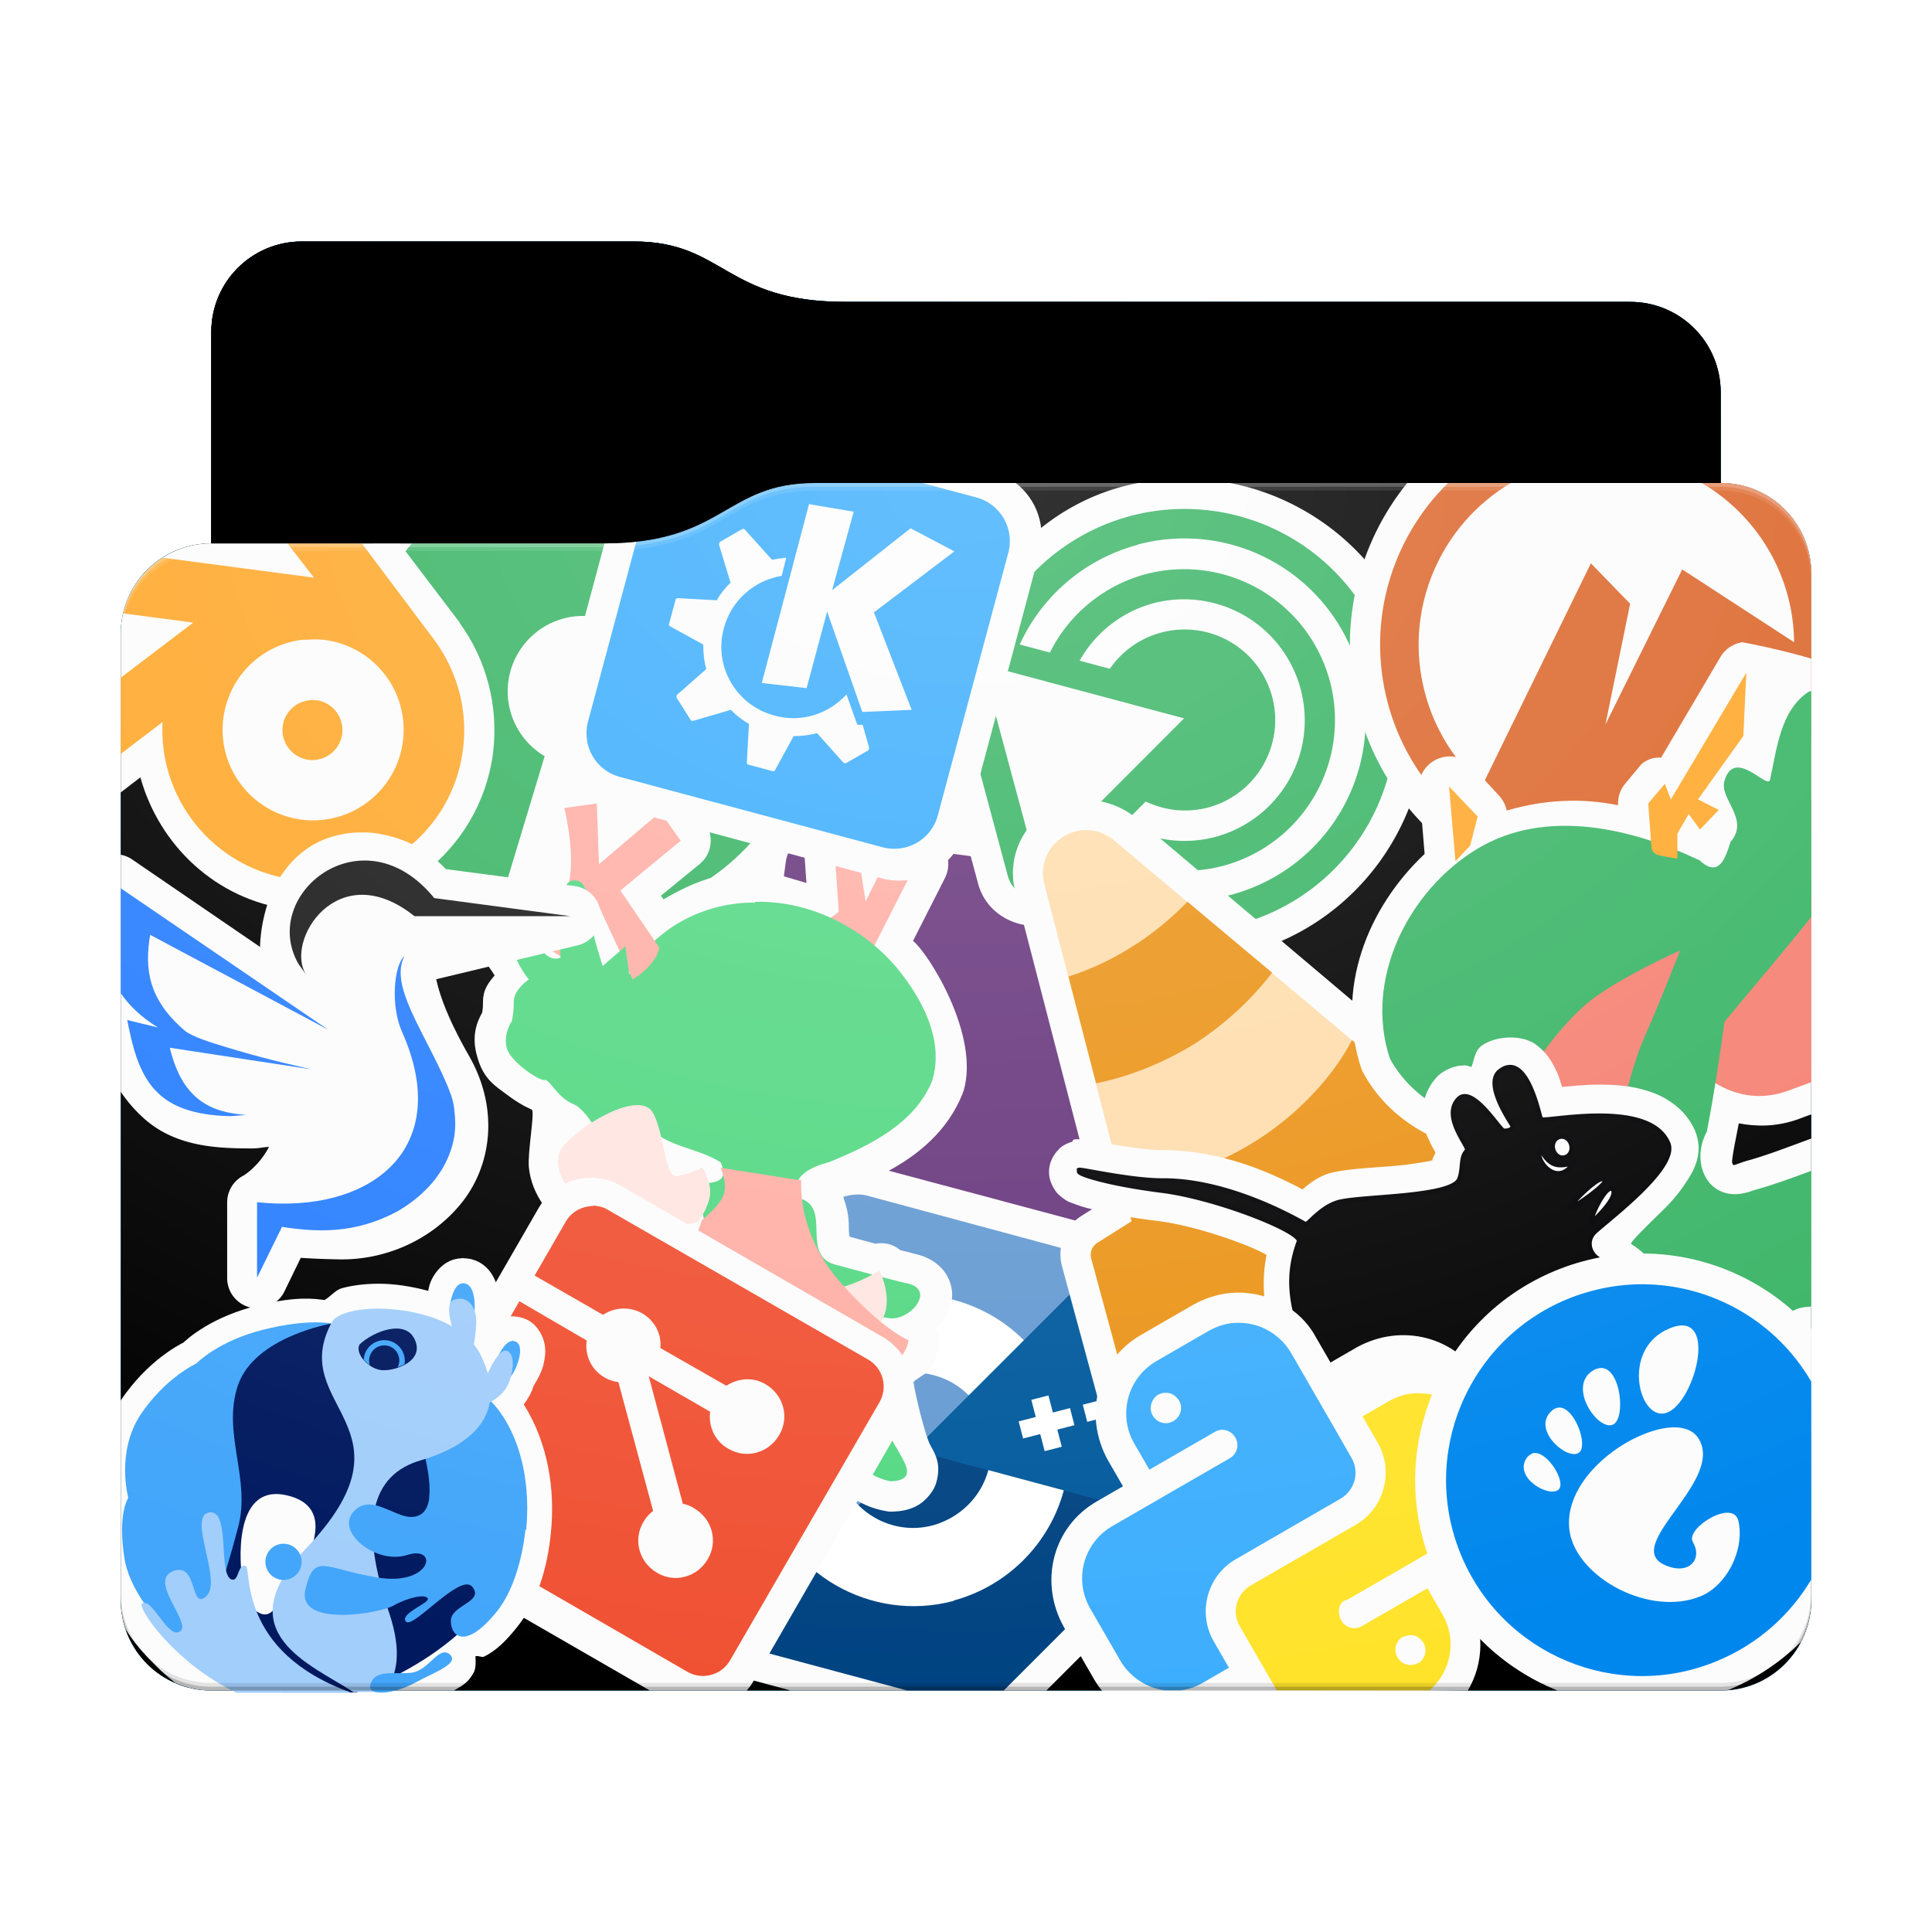 <svg height="256" version="1.1" width="256" xmlns="http://www.w3.org/2000/svg" xmlns:svg="http://www.w3.org/2000/svg" xmlns:xlink="http://www.w3.org/1999/xlink">
<defs id="primary-definitions">
<style id="current-color-scheme" type="text/css">
      .ColorScheme-Text         { color: #232629; }
      .ColorScheme-Background   { color: #eff0f1; }
      .ColorScheme-Highlight    { color: #7ec9f0; }
      .ColorScheme-PositiveText { color: #27ae60; }
      .ColorScheme-NeutralText  { color: #f67400; }
      .ColorScheme-NegativeText { color: #da4453; }
      .ColorScheme-ActiveText   { color: #3daee9; }
      .ColorScheme-Complement   { color: #ffffff; }
      .ColorScheme-Contrast     { color: #000000; }
    </style>
<style id="extended-color-scheme" type="text/css">
      .ExScheme-Black     { color:#3e3e3e; }
      .ExScheme-White     { color:#fcfcfc; }
      .ExScheme-Grey-1    { color:#cfd5d5; }
      .ExScheme-Grey-2    { color:#909c9c; }
      .ExScheme-Grey-3    { color:#536161; }
      .ExScheme-Red-1     { color:#ffafa5; }
      .ExScheme-Red-2     { color:#bf4231; }
      .ExScheme-Red-3     { color:#4d2f2b; }
      .ExScheme-Green-1   { color:#abf9c7; }
      .ExScheme-Green-2   { color:#3bb566; }
      .ExScheme-Green-3   { color:#377d50; }
      .ExScheme-Blue-1    { color:#abdaf9; }
      .ExScheme-Blue-2    { color:#3daefd; }
      .ExScheme-Blue-3    { color:#2b3c4d; }
      .ExScheme-Yellow-1  { color:#faffa5; }
      .ExScheme-Yellow-2  { color:#cac726; }
      .ExScheme-Yellow-3  { color:#4b4d2b; }
      .ExScheme-Orange-1  { color:#ffdaa5; }
      .ExScheme-Orange-2  { color:#ff9701; }
      .ExScheme-Orange-3  { color:#4d372b; }
      .ExScheme-Brown-1   { color:#e9d6bb; }
      .ExScheme-Brown-2   { color:#997657; }
      .ExScheme-Brown-3   { color:#433a35; }
      .ExScheme-Purple-1  { color:#e2abf9; }
      .ExScheme-Purple-2  { color:#b401ff; }
      .ExScheme-Purple-3  { color:#432b4d; }
      .ExScheme-Cyan-1    { color:#b2f2e6; }
      .ExScheme-Cyan-2    { color:#31bfa6; }
      .ExScheme-Cyan-3    { color:#2b4d47; }
      .ExScheme-Magenta-1 { color:#f8a6d8; }
      .ExScheme-Magenta-2 { color:#f00091; }
      .ExScheme-Magenta-3 { color:#770048; }
    </style>
<linearGradient id="uO1">
<stop offset="0"/>
<stop offset="1" stop-opacity="0"/>
</linearGradient>
<linearGradient id="uO2">
<stop offset="0" stop-color="#fff"/>
<stop offset="1" stop-color="#fff" stop-opacity="0"/>
</linearGradient>
<style id="uO3" type="text/css">
        .force-display-for-editing { display: inline !important; }
    </style><style class="remove-if__show-crease" type="text/css">
        .enable-if__show-crease { display: none; }
    </style><style class="remove-if__color-sync-mimes-places" type="text/css">
        .enable-if__color-sync-mimes-places { display: none; }
    </style><radialGradient cx=".5" cy="0" id="uO4" r="1" xlink:href="#uO2"/><linearGradient id="uO5" xlink:href="#uO1" y1="1" y2=".5"/><style class="ColorScheme-Background" fill="currentColor" opacity=".6" type="text/css">
   .ColorScheme-Text           { color:#eff0f1; }
      .ColorScheme-Background     { color:#31363b; }
      .ColorScheme-Highlight      { color:#3daefd; }
      .ColorScheme-ViewBackground { color:#fcfcfc; }
      .ColorScheme-PositiveText   { color:#27ae60; }
      .ColorScheme-NeutralText    { color:#f67400; }
      .ColorScheme-NegativeText   { color:#da4453; }
  </style><path d="m 40,32 c -6.65,0 -12,5.35 -12,12 v 28 c -6.65,0 -12,5.35 -12,12 v 128 c 0,6.65 5.35,12 12,12 h 200 c 6.65,0 12,-5.35 12,-12 V 104 84 76 c 0,-6.65 -5.35,-12 -12,-12 V 52 c 0,-6.65 -5.35,-12 -12,-12 H 112 C 96,40 96,32 84,32 Z" id="uO6"></path><path d="m 40,32 c -6.65,0 -12,5.35 -12,12 v 28 h 52 c 16,0 16,-8 28,-8 H 228 V 52 c 0,-6.65 -5.35,-12 -12,-12 H 112 C 96,40 96,32 84,32 Z" id="uO7"></path></defs>
<g id="content" transform="translate(0,0)"><use class="sync-color enable-if__color-sync-mimes-places force-display-for-editing ColorScheme-ActiveText" fill="currentColor" href="#uO6"></use><use class="primary-color remove-if__color-sync-mimes-places ColorScheme-ActiveText" fill="currentColor" href="#uO6"></use><use class="ColorScheme-Contrast" fill="currentColor" href="#uO6" opacity=".1"></use><g id="panorama" transform="translate(16,64)"><g transform="scale(2)">
<rect fill="#fcfcfc" height="28" ry="4" stop-color="#000000" transform="rotate(7.5)" width="28" x="44.938" y="15.166"/>
<path d="m 46.3,23.4 c -1.1,-.14 -2.1,.6 -2.24,1.7 l -2.6,19.83 c -.14,1.1 .6,2.1 1.7,2.24 l 19.83,2.6 c 1.1,.14 2.1,-.6 2.24,-1.7 L 67.83,28.26 c .14,-1.1 -.6,-2.1 -1.7,-2.24 z m 2.25,3.6 4.05,5.3 -5.3,4.05 -1.2,-1.6 3.7,-2.83 -2.83,-3.7 z" fill="#68377d" id="rect37578" stop-color="#000000"/>
<path color="#000000" d="M 97.3 90.3 C 96.5 90.3 95.75 90.45 95 90.66 C 93.5 91.06 92.04 91.74 90.8 93 L 69.9 113.9 C 67.34 116.45 66.5 119.5 67.45 122.95 L 75.2 151.5 C 75.57 153.23 76.5 154.54 77.6 155.63 C 78.67 156.7 79.97 157.65 81.7 158.1 L 88.76 160 L 122.65 160 L 140.2 142.44 C 141.5 141.16 142.16 139.7 142.56 138.2 C 142.96 136.7 143.1 135.14 142.64 133.4 L 135 104.85 C 134.5 103.1 133.6 101.8 132.5 100.7 C 131.4 99.6 130.1 98.7 128.37 98.23 L 99.8 90.6 C 98.95 90.35 98.13 90.27 97.3 90.3 z " fill="#fcfcfc" transform="scale(0.5)"/>
<path d="M 64.84,51.77 C 64.5,51.43 64.1,51.16 63.67,51.05 L 49.4,47.2 c -.8,-.2 -2,.1 -2.6,.7 L 36.35,58.37 c -.6,.6 -.9,1.77 -.7,2.6 l 3.8,14.27 c .1,.4 .4,.83 .7,1.17 L 53.9,64.74 Z" fill="#659ad2"/>
<path d="m 69.35,68.7 c .13,-.47 .15,-.97 .04,-1.4 L 65.56,52.94 c -.1,-.4 -.4,-.83 -.7,-1.17 l -12.3,12.3 2.8,3.4 z" fill="#00599c"/>
<path d="M 105.04 128.17 L 80.4 152.8 C 81.2 153.5 81.94 154.03 82.76 154.25 L 104.2 160 L 117 160 L 137.4 139.6 C 138 139 138.45 138.13 138.8 137.2 L 105.04 128.17 z " fill="#004382" transform="scale(0.5)"/>
<path d="m 55.2,74.06 c -5.5,1.47 -11.17,-1.8 -12.64,-7.3 -1.47,-5.5 1.8,-11.17 7.3,-12.64 3.55,-.95 7.37,.07 9.97,2.67 l -3.65,3.65 c -1.3,-1.3 -3.2,-1.8 -5,-1.34 -2.75,.74 -4.4,3.57 -3.65,6.3 .74,2.75 3.57,4.4 6.3,3.65 1.77,-.5 3.17,-1.87 3.65,-3.65 l 5,1.34 c -.95,3.55 -3.75,6.34 -7.3,7.3 z" fill="#ffffff"/>
<polygon fill="#ffffff" points="232.334,177.841 232.334,189.175 243.666,189.175 243.666,177.841 255,177.841 255,166.508 243.666,166.508 243.666,155.175 232.334,155.175 232.334,166.508 221,166.508 221,177.841 " transform="matrix(.1,-.026,.026,.1,33.06,51.267)"/>
<polygon fill="#ffffff" points="274.834,177.841 274.834,189.175 286.166,189.175 286.166,177.841 297.5,177.841 297.5,166.508 286.166,166.508 286.166,155.175 274.834,155.175 274.834,166.508 263.5,166.508 263.5,177.841 " transform="matrix(.1,-.026,.026,.1,33.06,51.267)"/>
<path d="M 81.45 2.9 C 77.37 5.2 73.5 8 64 8 L 33.53 8 A 34 34 0 0 0 28.4 36.4 A 34 34 0 0 0 70.06 60.43 A 34 34 0 0 0 91.97 42.13 L 81.45 2.9 z " fill="#fcfcfc" stop-color="#000000" stroke-opacity=".2" transform="scale(0.5)"/>
<path d="M 79.63 3.93 C 76.2 5.95 72.2 8 64 8 L 38.6 8 A 30 30 0 0 0 31.35 25.37 A 30 30 0 0 0 50.34 55.5 L 56.17 36.2 A 10 10 0 0 1 51.3 26.86 A 10 10 0 0 1 62 17.64 A 10 10 0 0 1 71.23 28.35 A 10 10 0 0 1 65 36.86 L 67.9 56.84 A 30 30 0 0 0 90.16 35.4 L 82.37 6.3 A 30 30 0 0 0 79.63 3.93 z " fill="#3bb566" stop-color="#000000" stroke-opacity=".2" transform="scale(0.5)"/>
<path color="#000000" d="m 31.26,19.3 -2.15,.3 c -1.2,.15 -1.97,1.3 -1.7,2.46 0,0 .16,.66 .3,1.55 .1,.74 -.2,3 -.27,3.4 -.3,-.23 -.5,-.55 -1,-.6 -1,-.14 -2.24,.67 -2.6,1.47 -.35,.8 -.3,1.5 -.2,2.2 .26,1.54 .7,1.83 1.13,2.54 -.35,.45 -.77,.86 -.77,1.77 0,.5 -.05,.67 -.07,.73 -.3,.54 -.74,1.5 -.3,2.93 .4,1.46 1.23,1.93 1.95,2.47 .36,.27 .7,.5 1.06,.7 .16,.1 .54,.26 .6,.3 .2,.2 -.3,2.86 -.2,3.83 .1,.97 .47,1.77 .94,2.46 .25,.37 -.04,1.6 -.36,2.06 -1.1,1.26 -2,2.8 -2.36,4.6 -.36,1.8 -.1,3.9 1.2,5.6 .83,1.1 1.9,2.2 3.26,3 .66,.4 1.4,.7 2.23,.85 -0,.07 -0,.1 -0,.16 -.2,.9 -.54,2.1 -.2,3.53 .07,.3 .2,.56 .4,.8 .67,.83 1.9,1.4 2.9,1.3 1,-.1 1.7,-.55 2.25,-.96 1.1,-.84 2.03,-1.86 2.2,-2 1,-.7 1.55,-1.54 2,-2.1 .4,-.5 .63,-.66 .8,-.73 1.25,-.23 2.54,-.16 3.47,.14 .96,1.57 2.26,3.6 4.96,4.06 .14,.03 .3,.04 .43,.03 .5,-0.02 1,-.1 1.5,-.34 .55,-.26 1.16,-.9 1.36,-1.55 .4,-1.35 -.14,-2.03 -.4,-2.55 -.3,-.53 -1,-3.34 -1.1,-4.16 .4,-.35 1,-.6 1.2,-.96 .44,-.77 .53,-1.6 .53,-1.6 0,-.35 -.06,-.7 -.2,-1 .16,-.2 .4,-.3 .5,-.5 .4,-.64 .8,-1.67 .3,-2.76 -.45,-1 -1.43,-1.5 -2.3,-1.67 -.3,-.1 -.6,-.16 -.9,-.23 -.46,-.4 -1.06,-.54 -1.64,-.43 -.57,-.15 -1.14,-.3 -1.73,-.47 -0,-.1 -.03,-.15 -.04,-.43 -0,-.44 0,-1.05 -.26,-1.86 -.07,-.2 -.24,-.65 -.1,-.7 2.77,-1.1 6.4,-2.75 7.9,-6.5 0,-.06 .04,-.1 .06,-.17 1.1,-3.7 -2.35,-9.15 -3.35,-9.93 l 2.13,-4.2 c .5,-1.03 .07,-2.3 -1,-2.74 L 51.7,22.6 c -.6,-.06 -1.2,.16 -1.6,.6 -.04,-.07 -.1,-.14 -.13,-.2 l -1.64,-1.1 c -1.4,-.9 -3.2,.16 -3.1,1.8 l .2,2.8 c -1.07,-.3 -2.1,-.7 -3.24,-.7 -.05,-.03 -.1,-.05 -.16,-.07 -2.17,-.03 -4.2,.74 -6.07,1.86 l -.17,-.25 2.57,-2.1 c .8,-.66 .97,-1.84 .37,-2.7 l -1.35,-1.9 c -.7,-.96 -2.04,-1.14 -2.93,-.37 l -.95,.8 c -.1,-1.13 -1.1,-1.96 -2.2,-1.84 z" fill="#fcfcfc" fill-rule="evenodd"/>
<path d="m 46.4,29.26 1.17,-.84 -.33,-4.8 1.64,1.1 .47,3 1.6,-3.23 1.73,.75 -3,5.9 z" fill="#ffafa5" fill-rule="evenodd"/>
<path d="m 42,27.8 c -3.6,-.04 -7.26,2 -8.64,5.43 -.7,2.1 -1.44,4.2 -2.16,6.33 1.2,1 2.5,1.9 3.65,2.95 1.2,1.5 3.35,1.5 4.9,2.5 .56,1.3 -.33,1.3 -1.26,1.44 -.75,1.3 1.13,3.04 -.2,4.45 -.8,1.67 -1.8,3.26 -2.76,4.83 -1.7,-.3 -4.33,-.6 -4.37,-2.8 0,-1.35 -.67,-3.94 -2.04,-1.86 -1.85,2 -2.94,5.37 -1.1,7.76 1.4,1.87 3.7,3.7 6.17,3.1 .2,1.8 -.97,3.44 -.55,5.2 1.43,1.8 3.4,-1.14 4.64,-2.03 1.3,-.9 1.9,-2.65 3.4,-3.16 1.7,-.34 3.65,-.4 5.2,.3 1,1.6 2.14,3.56 4.14,3.9 2.66,-.1 -.5,-2.6 -.26,-3.95 -.15,-1.87 -.5,-3.7 -.8,-5.57 .95,-.07 -.2,-1.6 .86,-1.3 1.46,.3 3.36,-2 1.1,-2.33 -1.6,-.4 -3.1,-.8 -4.74,-1.25 -2.1,-.76 -.05,-3.8 -2.25,-4.36 -.7,-1.46 .9,-2.1 2.04,-2.4 2.67,-1.1 5.65,-2.54 6.8,-5.4 .8,-2.7 -.7,-5.45 -2.36,-7.47 -2.3,-2.7 -5.8,-4.45 -9.37,-4.36 z" fill="#54d883" fill-rule="evenodd"/>
<path d="m 45.36,52.7 .9,-.4 c 0,0 .4,1.35 1.8,.9 1.4,-.47 2.2,-1.03 2.2,-1.03 0,0 1.17,2.25 -.1,3.65 -1.26,1.4 -2,1.6 -2,1.6 -1.3,-1.15 -2.4,-2.54 -2.8,-4.7 z" fill="#ffe5e1" fill-rule="evenodd"/>
<path d="m 39.73,45.36 c 0,0 .47,.94 .23,1.73 -.23,.8 -1.45,1.73 -1.45,1.73 0,0 -.66,2.15 -1.9,3.93 -.63,.9 -1.46,1.03 -2.27,1.13 -.75,-1.4 -1.65,-.6 -2.6,.2 .17,.23 .36,.4 .55,.6 -0,0 -0,0 -.03,.04 -1.03,1.4 2.3,1.87 2.3,1.87 0,0 .4,-1.27 3.9,-.7 3.46,.56 4.63,2.85 9.1,3.2 4.44,.33 4.63,-2.3 4.63,-2.3 0,0 -1.73,-.66 -4.6,-3.93 -2.85,-3.3 -2.5,-6.65 -2.5,-6.65 l -5.34,-.84 z m -9.15,6.2 c -.2,.73 -.1,1.36 .67,1.84 1.1,-1.45 .24,-1.64 -.67,-1.84 z" fill="#ffafa5" fill-rule="evenodd"/>
<path d="m 35.63,30.7 -2.53,-3.7 4,-3.3 -1.35,-1.9 -4.07,3.46 -.14,-4.03 -2.15,.3 c 0,0 .84,3.4 .2,5.3 -.66,1.87 -1.73,3.75 -1.73,3.75 l 1.7,1.03 2.15,-3.5 2.2,4.77 c 0,0 .6,-.3 1.2,-1 .6,-.7 .56,-1.17 .56,-1.17 z" fill="#ffafa5" fill-rule="evenodd"/>
<path d="m 33.43,30.7 -1.5,1.3 c 0,0 -.66,-2 -.8,-3.05 -.13,-1.06 -.13,-2.85 -1.26,-2.6 -1.13,.26 -.73,5.1 -.73,5.1 0,0 -1.06,.53 -1.7,-1.5 -.66,-2.05 -2.1,-2.25 -1.8,-.26 .33,2 1.4,3.2 1.4,3.2 0,0 -1,.66 -1,1.46 0,.8 -.13,1.3 -.13,1.3 0,0 -.6,.86 -.33,1.8 .26,.93 2.2,2.2 2.5,2.1 .33,-.07 .8,1.13 1.9,1.6 1.13,.46 2.3,3.24 2.3,3.24 l 1.85,-.33 .93,-2.1 -.33,-2.05 z" fill="#54d883" fill-rule="evenodd"/>
<path d="m 38.55,45.36 c 0,0 .56,.9 .5,1.73 -.05,.84 -.8,1.87 -.8,1.87 0,0 -3.7,.94 -5.8,.05 -2.1,-.9 -4.54,-3.65 -3,-5.24 1.54,-1.6 5,-3.46 5.8,-2.06 .8,1.4 .75,4.36 1.64,4.2 .9,-.14 1.64,-.56 1.64,-.56 z" fill="#ffe5e1" fill-rule="evenodd"/>
<path color="#000000" d="M 134.8 0 C 134.1 .14 133.36 .3 132.65 .5 A 4 4 0 0 0 132.64 .5 C 124.14 2.8 117.4 8.8 113.26 16.5 C 112.87 16.55 112.5 16.5 112.1 16.5 A 4 4 0 0 0 112.1 16.5 C 110.7 16.87 109.5 17.6 108.5 18.6 C 106.5 20.6 105.7 23.55 106.43 26.3 L 110 39.7 L 113.6 53.07 C 114.87 57.8 120.14 59.8 124.35 58.1 C 131.8 62.73 140.66 64.6 149.3 62.3 A 4 4 0 0 0 149.2 62.3 C 166.24 57.75 176.4 40.14 171.84 23.1 C 168.57 10.93 158.63 2.27 147 0 L 134.8 0 z " fill="#fcfcfc" transform="scale(0.5)"/>
<path d="m 66.84,2.2 a 14,14 0 0 0 -9.2,8 l -.03,-0 a 2,2 0 0 0 -1.04,-0 2,2 0 0 0 -.9,.5 2,2 0 0 0 -.5,1.93 l 1.8,6.7 1.8,6.7 a 2,2 0 0 0 3.35,.9 l 0,-0 A 14,14 0 0 0 74.1,29.23 14,14 0 0 0 84,12.1 14,14 0 0 0 66.84,2.2 Z" fill="#3bb566" stop-color="#000000"/>
<path d="m 32,18 -6,3.46 v -6.93 z" fill="#fcfcfc" opacity="1" stop-color="#000000" transform="matrix(1.93,-.52,.52,1.93,-.673,-2.507)"/>
<path d="m 67.36,4.1 a 12,12 0 0 0 -7.8,6.6 l 2,.53 A 10,10 0 0 1 67.9,6.04 10,10 0 0 1 80.1,13.1 10,10 0 0 1 73.05,25.36 10,10 0 0 1 64.97,24.03 l -1.45,1.45 a 12,12 0 0 0 10.05,1.8 12,12 0 0 0 8.5,-14.7 12,12 0 0 0 -14.7,-8.5 z" fill="#fcfcfc" stop-color="#000000"/>
<path d="m 68.4,7.97 a 8,8 0 0 0 -4.87,3.8 l 2,.54 a 6,6 0 0 1 3.4,-2.4 6,6 0 0 1 7.35,4.24 6,6 0 0 1 -4.24,7.35 6,6 0 0 1 -4.13,-.4 l -1.5,1.5 a 8,8 0 0 0 6.1,.85 8,8 0 0 0 5.66,-9.8 A 8,8 0 0 0 68.4,7.97 Z" fill="#fcfcfc" stop-color="#000000"/>
<path color="#000000" d="m 61.37,21.75 c -1.8,1.1 -2.64,3.3 -2.1,5.33 l 5.4,20.83 -1.03,.65 -0,0 c -1.1,.7 -1.6,2 -1.3,3.26 l 0,0 3.4,12.54 -0,0 c .5,1.86 2.8,2.75 4.4,1.73 l 0,-0 27.47,-17.3 0,-0 c 1.63,-1.03 1.8,-3.5 .34,-4.73 l -0,0 -9.85,-8.47 -0,-0 c -1,-.84 -2.4,-.94 -3.5,-.25 L 83.57,35.97 67.2,22.14 C 65.5,20.8 63.15,20.6 61.37,21.75 Z" fill="#fcfcfc"/>
<path d="m 62.43,23.44 a 2.86,2.86 0 0 0 -1.24,3.14 l 6.27,24.27 a 2.86,2.86 0 0 0 2.85,2.15 c 3.2,-.1 6.5,-1.36 8.93,-2.9 2.44,-1.54 5,-3.96 6.47,-6.8 A 2.86,2.86 0 0 0 85,39.8 L 65.8,23.67 a 2.86,2.86 0 0 0 -3.37,-.23 z" fill="#ffddad"/>
<path d="m 70.67,27.74 c -1.14,1.17 -2.4,2.2 -3.64,2.96 -1.23,.8 -2.7,1.5 -4.24,2 l 1.83,7.07 c 2.37,-.47 4.67,-1.47 6.5,-2.6 1.8,-1.15 3.7,-2.8 5.16,-4.73 l 5.33,4.47 z m 10.9,9.17 c -1.46,2.8 -4,5.2 -6.4,6.7 -2.4,1.5 -5.66,2.8 -8.8,2.9 l .6,2.4 -2.27,1.43 a .95,.95 0 0 0 -.4,1.06 l 3.4,12.54 a .95,.95 0 0 0 1.43,.56 L 96.54,47.1 a .95,.95 0 0 0 .1,-1.53 l -9.85,-8.46 a .95,.95 0 0 0 -1.13,-.1 l -2.27,1.43 z" fill="#eb9419"/>
<path color="#31363b" d="M 6,4 C 2.7,4 2.36e-4,6.7 2.37e-4,10 V 20.5 L 1.3,19.5 c 1.25,4.5 5,8.1 9.9,8.75 6.55,.86 12.6,-3.8 13.46,-10.33 .4,-3.17 -.46,-6.24 -2.2,-8.64 -0,-0 -0,-0 -0,-.03 L 18.47,4 Z" fill="#fcfcfc"/>
<path class="ColorScheme-Background" color="#31363b" d="M 11.04,4 12.8,6.27 2.8,4.95 C 1.5,5.8 .53,7.1 .17,8.64 L 4.8,9.25 2.37e-4,12.9 v 5.05 L 2.77,15.84 c -.27,5.16 3.47,9.74 8.7,10.43 5.5,.7 10.5,-3.13 11.2,-8.6 .35,-2.65 -.4,-5.2 -1.84,-7.2 L 15.97,4 Z m 1.14,6.4 a 6,6 0 0 1 1.34,0 6,6 0 0 1 5.17,6.73 6,6 0 0 1 -6.73,5.17 6,6 0 0 1 -5.16,-6.73 6,6 0 0 1 5.4,-5.2 z m .8,4 a 2,2 0 0 0 -2.25,1.7 2,2 0 0 0 1.7,2.24 2,2 0 0 0 2.24,-1.7 2,2 0 0 0 -1.7,-2.25 z" fill="#ffa92d"/>
<path color="#000000" d="M 32.25 46.3 C 30.9 46.27 29.5 46.43 28.03 46.86 C 23.17 48.3 20.65 52.34 19.56 55.46 C 18.47 58.6 18.46 61.37 18.46 61.37 A 4 4 0 0 0 18.5 61.5 L 1.45 49.84 A 4 4 0 0 0 0 49.26 L 0 80.67 C .8 81.84 1.75 83 2.97 84.1 C 7.06 87.86 12.46 88.15 16.83 88.17 C 18.37 88.2 18.4 88.06 19.65 87.96 C 18.3 90.55 16.3 91.75 16.3 91.75 A 4 4 0 0 0 14.1 95.33 L 14.1 105.34 A 4 4 0 0 0 21.7 107.1 L 23.85 102.67 C 25 102.73 25.6 102.8 28.74 102.87 C 34.9 103.04 41.05 100.4 45.04 95.54 C 49.03 90.7 50.25 83.16 46.2 76 C 43.13 70.64 42.2 67.56 41.8 65.75 L 60.5 61.27 A 4 4 0 0 0 60.1 53.4 L 43.07 51.16 C 41.9 49.95 39.34 47.45 34.57 46.55 C 33.83 46.4 33.05 46.3 32.25 46.3 z " fill="#fcfcfc" transform="scale(0.5)"/>
<path d="m 10.7,49.25 -1.67,3.4 v -5 c 7.6,.8 13.06,-3.57 9.6,-11.3 -.76,-1.7 -.54,-4.4 .16,-5 -1,1.96 1.3,4.96 2.8,8.45 .2,.5 .43,1 .5,1.65 .1,.85 .1,1.45 -.05,2.13 -.6,2.75 -2.9,4.2 -3.7,4.67 -2.8,1.5 -5.26,1.4 -7.7,1.03 z" fill="#2a7fff" fill-rule="evenodd" stroke="#000000" stroke-dasharray="none" stroke-linejoin="miter" stroke-width="0"/>
<path d="m 12.3,32.6 c -1.5,-2.2 2.06,-7.97 7.16,-3.9 H 29.8 L 20.77,27.5 C 16.05,21.7 9.17,27.25 11.76,31.84 Z" fill="#1a1a1a" fill-rule="evenodd" stroke="#000000" stroke-dasharray="none" stroke-linejoin="miter" stroke-width="0"/>
<path d="M 0 53.7 L 0 67.6 C 1.13 69.27 2.75 70.8 4.93 72.15 L .86 71.16 C 2.34 78.9 4.43 83.66 14.5 83.9 L 16.63 83.74 C 12.17 83.4 8.2 81.94 6.5 74.83 L 25.3 77.7 C 20.2 76.55 16.87 75.67 12.6 74.33 C 11.27 73.9 9.83 73.45 8.64 72.7 C 3.5 68.4 3.17 64.17 3.9 59.87 L 27.5 72.45 L 0 53.7 z " fill="#2a7fff" fill-rule="evenodd" stroke="#000000" stroke-dasharray="none" stroke-linejoin="miter" stroke-width="0" transform="scale(0.5)"/>
<path d="M 62.5 92.06 C 59.67 92 56.9 93.43 55.37 96.07 L 48.26 108.4 L 48.26 147.4 L 70.1 160 L 82.94 160 C 83.3 159.6 83.6 159.2 83.87 158.7 L 103.87 124.07 C 106.1 120.23 104.77 115.36 100.94 113.14 L 66.3 93.14 C 65.2 92.45 63.8 92.1 62.5 92.06 z " fill="#fcfcfc" id="rect1342" stop-color="#000000" stroke-opacity=".2" transform="scale(0.5)"/>
<path d="m 31.33,47.9 c -.73,-0 -1.45,.35 -1.85,1.04 l -2.06,3.57 4.53,2.6 c .76,-.5 1.75,-.57 2.6,-.1 .84,.5 1.3,1.4 1.2,2.3 l 4.37,2.5 c .76,-.5 1.77,-.6 2.6,-.1 1.2,.7 1.6,2.2 .9,3.37 -.7,1.2 -2.2,1.6 -3.37,.9 -.9,-.5 -1.33,-1.5 -1.2,-2.45 l -4.07,-2.35 2.26,8.45 c .26,.05 .5,.14 .75,.3 1.2,.7 1.6,2.2 .9,3.37 -.7,1.2 -2.2,1.6 -3.36,.9 -1.2,-.7 -1.6,-2.2 -.9,-3.37 .17,-.3 .4,-.54 .64,-.73 l -2.3,-8.53 c -.3,-.04 -.63,-.14 -.9,-.3 -.9,-.5 -1.34,-1.5 -1.2,-2.46 l -4.46,-2.6 -2.27,3.94 -1e-6,12.86 13.4,7.75 c 1,.57 2.26,.23 2.83,-.76 l 9.9,-17.1 c .57,-1 .23,-2.26 -.76,-2.83 v -0 L 32.3,48.17 c -.3,-.2 -.65,-.27 -1,-.3 z" fill="#f05133"/>
<path color="#000000" d="M 45.53 102.73 C 45.4 102.7 45.26 102.7 45.1 102.73 C 42.9 102.84 41.7 104.54 41.2 105.54 C 40.9 106.15 40.85 106.56 40.73 107.04 C 38.5 106.45 36.3 106.1 34.2 106.1 C 32.4 106.1 30.76 106.3 29.27 106.7 C 28.46 106.93 27.8 107.8 27 108.26 C 25.7 108.1 23.43 107.7 18.2 108.97 C 12.15 110.46 9 113.24 8.3 113.9 C 7.7 114.2 3.5 116.35 0 121.56 L 0 148 C 0 149.4 .24 150.7 .66 151.9 C .73 152.03 .8 152.13 .87 152.24 C 1.7 153.54 2.95 155.05 4.6 156.66 C 5.37 157.44 6.27 158.24 7.24 159 C 8.8 159.65 10.3 160 12 160 L 44.16 160 C 44.3 159.9 44.46 159.84 44.6 159.74 C 45.3 159.3 46.07 158.95 46.8 157.56 C 47.05 157.04 47.05 156.2 47 155.46 C 47.4 155.35 47.83 155.66 48.17 155.5 C 49.76 154.7 51.1 153.4 52.64 151.44 C 55.14 148.27 56.53 143.87 57 139.05 C 57.57 133.43 56.64 127.23 53.4 122.1 C 54 121.3 54.44 120.5 54.7 119.64 C 55.24 118.76 55.76 117.86 56.04 116.7 C 56.2 115.96 56.34 115.17 56.17 114.15 C 56 113.13 55.3 111.7 54.04 110.97 C 53.2 110.5 52 110.3 51.04 110.5 C 50.7 110.57 50.57 110.75 50.3 110.87 C 50.3 110.56 50.24 110.25 50.2 109.95 C 50.24 109.17 50.27 108.16 50 106.94 C 49.74 105.7 48.95 103.6 46.65 102.9 C 46.3 102.8 45.93 102.74 45.53 102.73 z M 40.8 106.96 C 40.8 107 40.8 107 40.8 107.06 C 40.8 107.06 40.77 107.06 40.77 107.06 L 40.8 106.96 z " fill="#fcfcfc" transform="scale(0.5)"/>
<path d="M 13.76,55.7 C 12.7,55.73 8.35,56 6.3,58.83 4.4,61.45 5.8,70.06 6.76,72.7 7,73.36 8,72.2 8,72.2 c 0,0 -.75,-6 3,-5.13 4.66,1.06 -.7,7.33 -.7,7.33 -.6,1.05 -1.43,.5 -2.13,-.6 0,0 .4,4.54 2.5,6.33 h 4.93 C 20.5,78.43 27.6,73.75 26.55,66.1 25.25,56.8 14,55.7 14,55.7 c 0,0 -.1,-0 -.23,0 z" fill="#01195f"/>
<path d="m 20.44,67.26 3.05,2.2 3.37,-.1 c .26,-2.64 -.17,-5.6 -1.7,-7.76 -2.74,-3.97 -5.33,1.74 -5.33,1.74 0,0 .8,2.4 .6,3.9 z" fill="#43a6fa"/>
<path d="m 4.46,77.44 c 0,0 -3.65,-3.04 -4.2,-6.1 -.5,-3.07 .24,-4.1 .24,-4.1 0,0 -.83,-3 .8,-5.5 1.65,-2.47 3.7,-3.4 3.7,-3.4 0,0 1.44,-1.5 4.46,-2.25 3.03,-.75 4.5,-.4 4.5,-.4 0,0 -5.1,.86 -6.2,4.1 -1.07,3.2 .9,6.2 0,9.45 -.86,3.24 -1.4,4.7 -1.4,4.7 z" fill="#43a6fa"/>
<path d="m 17,54.7 c -1.5,0 -2.7,.36 -3,.87 -3.1,5.67 6.03,6.9 -1.76,15.06 -5.3,5.54 .4,7.66 3.17,9.47 h 2 c .96,-1.04 1.2,-2.73 .4,-5.16 -2.05,-5.96 -1.27,-9.24 2.1,-10.2 3.36,-1 5.76,-3.05 4,-6.84 -1.1,-2.37 -4.4,-3.2 -6.9,-3.2 z M 6,68.2 c -.04,-0 -.1,4.26e-4 -.13,0 -1.5,.24 .9,4.55 -.2,5.55 -1.1,1 -.54,-2.3 -2.2,-1.66 -1.65,.63 1.17,3.37 .5,3.96 -.8,.7 -1.9,-2.3 -2.57,-1.8 -.3,.25 2.1,3.9 6.27,5.9 h 7.63 C 7.66,77.43 8.7,71.86 8.27,71.74 7.8,71.6 7.8,72.6 7.5,72.66 6.37,72.8 7.3,68.25 6,68.2 Z" fill="#a2cefb"/>
<circle cx="37.79" cy="61.62" fill="#43a6fa" id="path16506-3" r="1.2" stop-color="#000000" transform="rotate(22.94)"/>
<path d="m 19.46,79.5 c 1.44,-.76 3,-1.3 2.33,-1.9 -.7,-.57 -1.33,.96 -2.4,1.2 -1.07,.2 -2.54,-.3 -2.85,.8 -.23,.8 1.5,.67 2.93,-.1 z" fill="#43a6fa"/>
<path d="m 20.44,67.26 c -.07,.45 -.2,.8 -.5,1.03 -1.3,.93 -3.1,-1.56 -4.46,-.2 -1.36,1.36 1.43,3.6 3.5,2.93 2.1,-.67 1.65,2.07 -1.95,1.5 -3.6,-.6 -4.2,-1.7 -4.8,.8 -.57,2.54 5,1.56 5.85,1.05 .87,-.5 2.1,-.8 2.26,-.47 .17,.3 -1.9,1 -1.44,1.54 .47,.5 3.64,-3.3 4.4,-2.3 .8,1 -1.45,1.2 -1.43,2.26 0,1.04 1,1.94 3.1,-.7 .94,-1.2 1.6,-3.16 1.84,-5.33 z" fill="#43a6fa"/>
<path d="m 15.85,57.05 c .84,-.8 3,-1.7 3.63,-.3 .65,1.4 -1.2,2.06 -2.1,2.03 -.9,-0 -1.94,-1.13 -1.54,-1.73 z" fill="#01195f"/>
<path d="m 21.8,54.6 c 0,0 .17,-1.8 1.04,-1.56 .86,.26 .56,2.33 .56,2.33 z" fill="#43a6fa"/>
<path d="m 22.4,57.1 c 0,0 -1.23,-2.67 -.3,-3 .9,-.3 1.5,.5 1.45,1.6 -.04,1.1 -.35,2.3 -.35,2.3 z" fill="#a2cefb"/>
<path d="m 24.86,58.2 c 0,0 .6,-1.7 1.34,-1.3 .7,.4 -.2,2.4 -.6,2.53 -.4,.23 -.7,-1.25 -.7,-1.25 z" fill="#43a6fa"/>
<path d="m 24.1,59.5 c 0,0 .84,-2.24 1.5,-2 .67,.25 .36,2.1 -.3,2.77 -.64,.7 -1.53,.9 -1.53,.9 z" fill="#a2cefb"/>
<path d="m 18,56.9 a 1.37,1.37 0 0 0 -1.8,.73 1.37,1.37 0 0 0 -.1,.45 c .1,.13 .25,.26 .4,.37 a 1,1 0 0 1 .04,-.7 1,1 0 0 1 1.3,-.54 1,1 0 0 1 .54,1.3 1,1 0 0 1 -.04,.07 c .16,-.05 .3,-.1 .46,-.2 A 1.37,1.37 0 0 0 18,56.9 Z" fill="#43a6fa" stop-color="#000000"/>
<path d="M 46,-4.8e-4 C 40.05,-4.8e-4 40,3.93 32.05,4 L 28.9,15.73 c -.65,2.43 .8,4.9 3.2,5.56 l 18.3,4.9 c 2.43,.65 4.9,-.8 5.56,-3.2 L 60.85,4.7 C 61.33,2.9 60.7,1.1 59.3,-4.8e-4 Z" fill="#fcfcfc" id="rect33149" stop-color="#000000"/>
<path d="M 46,-4.8e-4 C 40.63,-4.8e-4 40.05,3.2 34.16,3.87 L 30.96,15.8 c -.43,1.6 .5,3.24 2.1,3.67 l 17.4,4.66 c 1.6,.43 3.24,-.5 3.67,-2.1 L 58.8,4.63 C 59.23,3.03 58.3,1.4 56.7,.96 L 53.1,-4.8e-4 Z M 45.6,1.4 l 2.96,.5 -1.43,5.2 5.2,-4.1 2.9,1.53 -5.33,4.04 2.5,6.46 -3.27,.14 -2.33,-6.65 -1.36,5.07 -2.97,-.34 z m -4.4,1.64 c 0,-0 .03,-0 .05,0 .03,0 .07,0 .1,.05 l 1.8,2 c .3,-.07 .6,-.1 .94,-.14 l -.3,1.2 c -1.8,.3 -3.33,1.6 -3.83,3.46 -.7,2.54 .83,5.14 3.36,5.8 1.8,.5 3.6,-.13 4.76,-1.4 .4,1.1 .7,1.95 .7,1.95 0,.04 .05,.06 .1,.06 l .27,-0 .43,1.5 c 0,.07 -0,.14 -.07,.2 l -1.44,.83 c -.06,.04 -.14,0 -.2,-.03 l -1.74,-1.95 c -.5,.14 -1,.2 -1.55,.2 l -1.23,2.25 c -.03,.06 -.1,.1 -.17,.07 l -1.6,-.43 c -.07,-0 -.1,-.1 -.1,-.16 l .14,-2.54 c -.45,-.26 -.85,-.57 -1.2,-.93 l -2.5,.73 c -.07,0 -.14,-0 -.17,-.07 L 36.83,14.23 c -.04,-.06 -0,-.14 .03,-.2 l 1.93,-1.7 c -.14,-.5 -.2,-1.07 -.2,-1.63 L 36.4,9.5 c -.06,-.03 -.1,-.1 -.07,-.17 l .43,-1.6 c 0,-.07 .1,-.1 .16,-.1 l 2.57,.14 C 39.73,7.33 40.04,6.96 40.4,6.6 L 39.64,4.1 c -0,-.07 0,-.14 .07,-.2 l 1.43,-.83 c 0,-0 .03,-0 .05,-0 z" fill="#3daefd"/>
<path d="M 170.47 0 A 34 34 0 0 0 164.03 30.23 A 34 34 0 0 0 205.67 54.27 A 34 34 0 0 0 224 41.9 L 224 40 L 224 20 L 224 12 C 224 5.35 218.65 0 212 0 L 170.47 0 z " fill="#fcfcfc" stop-color="#000000" transform="scale(0.5)"/>
<path d="M 175.87 0 C 168.4 7.33 165 18.36 167.9 29.2 C 172.2 45.2 188.63 54.7 204.63 50.4 C 213.5 48.03 220.37 41.9 224 34.2 L 224 20 L 224 12 C 224 5.35 218.65 0 212 0 L 209.5 0 C 214.93 3.2 219.15 8.43 220.9 15 C 221.45 17.03 221.7 19.07 221.73 21.1 L 206.9 11.45 L 196.73 32 L 200 16 L 194.8 10.64 L 180.4 40.1 C 176.85 36.96 174.15 32.8 172.83 27.87 C 169.87 16.83 174.83 5.54 184.2 0 L 175.87 0 z " fill="#dc682e" id="XMLID_9_" transform="scale(0.5)"/>
<path color="#000000" d="M 214.83 21.1 C 213.64 21.3 212.6 22 212 23 L 204.1 36.4 C 203.14 36.3 202.24 36.64 201.5 37.25 L 199.33 39.86 C 198.67 40.65 198.35 41.66 198.4 42.7 C 193.5 41.7 188.6 41.96 183.65 43.4 C 183.5 42.7 183.17 42.03 182.7 41.5 L 179 37.5 C 176.4 34.74 171.75 36.8 172.06 40.57 L 172.77 49.15 C 165.23 56.26 160.9 67 164.35 77.5 C 164.43 77.7 164.5 77.94 164.64 78.15 C 167.55 83.53 172.8 86.93 178.5 88.3 C 178.4 88.87 178.05 89.5 178.1 89.94 C 178.2 90.8 178.45 91.44 178.7 92 C 179.26 93.14 180.7 96.74 183.34 97.6 C 181.1 100.35 178.75 103.34 177.3 107.4 C 177 108.1 175.84 114.06 175.9 114.97 C 175.94 115.87 176.25 117.2 177.3 118.3 C 178.34 119.35 179.8 119.76 180.86 119.8 C 181.9 119.84 182.76 119.66 183.66 119.4 C 186.33 118.76 188.57 117.9 190.4 117.5 C 192.3 117.06 193.6 117 195.1 117.57 C 195.44 117.7 195.8 117.8 196.2 117.8 C 199.86 118.1 203.8 118.07 207.76 117.65 C 211.27 120.76 215.1 122.7 216.6 124.67 C 216.9 125.06 219.43 126.64 220.86 126.67 C 221.9 126.7 223.1 126.2 224 125.53 L 224 86.86 C 220.9 88 218 89.14 215.17 89.9 C 215.04 89.94 214.9 90 214.77 90.04 C 213.3 90.6 213.7 90.34 213.53 90.1 C 213.36 89.8 214.3 85.46 214.4 84.85 C 216.8 85.3 219.47 85.33 222.4 84.25 L 222.4 84.25 C 222.9 84.05 223.46 83.86 224 83.66 L 224 40 L 224 23.27 C 219.85 22.04 215 21.1 214.83 21.1 z " fill="#fcfcfc" fill-rule="evenodd" transform="scale(0.5)"/>
<path d="M 89.4,24.03 89.9,22.1 88,20.1 88.43,25.06 Z" fill="#ffa92d" fill-rule="evenodd"/>
<path d="M 224 54.8 C 217.7 60.2 209.33 68.9 208.6 77.3 L 208.65 77.34 C 208.65 77.34 213.6 83.24 221 80.5 C 221.97 80.14 223 79.77 224 79.4 L 224 54.8 z " fill="#f58273" fill-rule="evenodd" transform="scale(0.5)"/>
<path d="M 224 27.6 C 223.9 27.6 223.8 27.6 223.7 27.63 C 219.9 30.1 219.46 35.2 218.55 39.26 C 218.34 40.85 213.9 34.97 212.53 39.37 C 211.67 41.8 215.96 44.5 213.3 47.56 C 212.56 49.94 211.7 52.3 209.2 50 C 200.2 45.73 188.86 43.03 179.8 48.44 C 170.66 53.94 164.7 65.7 168.16 76.25 C 171.86 83.1 180.73 86.67 188.2 84.57 C 186.57 86.1 188.23 90.16 186.03 86.97 C 182.65 85.3 186.9 91.6 183.9 88.86 C 180.07 87.55 183.1 92.6 185.24 92.8 C 182.9 98.7 195 90.77 189.63 96.16 C 186.6 100.23 182.8 103.9 181.04 108.75 C 181.56 111.23 177.2 117.1 182.6 115.54 C 187.33 114.43 191.7 112 196.5 113.83 C 200.7 114.16 204.93 114.34 209.1 113.67 C 212.15 117.2 216.9 118.5 219.8 122.24 C 223.63 124.6 221.2 116.7 221.2 114.6 C 220.3 111.5 220.06 109.3 223.9 109.13 C 223.9 109.1 223.96 109.1 224 109.1 L 224 91.14 C 221.43 92.1 218.86 93.04 216.23 93.76 C 210.7 95.9 207.74 90.4 210.17 85.93 C 211.1 81.1 211.84 76.25 212.5 71.4 C 216.33 66.75 220.27 62.2 224 57.5 L 224 40 L 224 27.6 z " fill="#3bb567" fill-rule="evenodd" transform="scale(0.5)"/>
<path d="m 93.57,38.67 c 0,0 .5,1.9 1.85,3 1.37,1.1 3.7,1.5 3.7,1.5 0,0 .8,-4.2 1.85,-6.5 1.03,-2.34 2.34,-5.7 2.34,-5.7 0,0 -4.66,2.06 -6.5,3.8 -1.85,1.7 -3.23,3.9 -3.23,3.9 z" fill="#f58273" fill-rule="evenodd"/>
<path d="m 101.4,24.03 -.2,-2.8 1.1,-1.3 .4,1.03 5,-8.4 -.2,4.2 -3,4.2 1.37,.7 -1.24,1.3 -.75,-1.03 -.75,1.3 v 1.65 c 0,0 -.55,-.07 -1.16,-.2 -.6,-.14 -.55,-.55 -.55,-.55 z" fill="#ffa92d" fill-rule="evenodd"/>
<path color="#000000" d="m 63.04,43.65 c -.1,0 -.37,.13 -.37,.13 -.2,.1 -.4,.2 -.55,.4 -.26,.24 -.53,.7 -.6,1.17 -.07,.5 .05,.9 .2,1.2 .27,.54 .5,.66 .66,.8 .3,.23 .47,.3 .66,.36 .4,.15 .8,.3 1.3,.4 1.07,.3 2.57,.57 4.5,.8 1.57,.2 3.8,.85 5.47,1.5 .7,.27 1.2,.5 1.6,.73 -.33,1.7 -.26,3.6 .53,5.85 -.06,.1 -.1,.17 -.2,.34 -.16,.3 -.36,.63 -.5,1.1 -.16,.5 -.33,1.25 .04,2.1 0,0 0,0 0,.03 .25,.55 1,1.17 1.66,1.3 .13,0 .15,-.04 .25,-.04 .03,.2 .03,.37 .17,.67 .2,.4 .84,1.2 1.8,1.3 .04,0 .1,0 .1,0 .9,0 1.13,-.3 1.33,-.43 .2,-.14 .3,-.25 .4,-.35 .2,-.2 .3,-.37 .47,-.57 .3,-.4 .6,-.85 .9,-1.3 .26,-.4 .5,-.76 .7,-1.05 2.4,-.1 4.86,-.5 6.7,-1.1 1.1,-.35 2.03,-.7 2.7,-1 .23,-.1 1.8,-.03 2.46,.06 .65,.1 1.3,.2 1.9,.2 .3,0 .57,.03 .9,0 .16,-0 .3,-0 .55,-.1 .24,-.06 .6,-.1 1.14,-.67 .1,-.1 .2,-.26 .3,-.4 .3,-.55 -.03,-1.1 -.15,-1.74 .1,-0 .14,-0 .25,-.03 .2,-.05 .4,-.1 .76,-.34 .34,-.23 .83,-.8 .9,-1.5 0,-.04 0,-.07 0,-.1 .07,-1.14 -.5,-1.7 -.86,-2.1 -.36,-.4 -.7,-.63 -1.05,-.86 -.1,-.06 1.05,-1.2 1.74,-1.87 .7,-.66 1.37,-1.37 1.9,-2.2 .54,-.8 1.2,-1.96 .6,-3.43 -.6,-1.4 -1.9,-2.24 -3.04,-2.6 -1.17,-.4 -2.34,-.45 -3.4,-.45 -.9,0 -1.7,.1 -2.37,.15 -.1,-.3 -.16,-.56 -.3,-.9 -.3,-.63 -.63,-1.34 -1.5,-1.95 -.87,-.6 -2.54,-.56 -3.5,.1 -.5,.36 -.5,.9 -.7,1.43 -.2,-.04 -.3,-.13 -.53,-.1 -.56,0 -1.2,.26 -1.65,.65 -0,0 -.04,.04 -.06,.06 -.7,.7 -1.04,1.74 -1,2.53 .03,.8 .26,1.4 .5,1.86 .14,.3 .24,.46 .35,.66 -.03,.14 -.2,.4 -.2,.5 -0,0 -0,0 -0,.03 -.43,.1 -1.1,.2 -1.84,.3 -1.6,.17 -3.3,.2 -4.6,.46 l -0,0 c -1.04,.2 -1.66,.74 -2.17,1.16 -2.25,-1.2 -5.5,-2.6 -9.26,-2.6 -0,1.39e-4 -0,-0 -0,-0 -.8,-0 -2.1,-.17 -3.13,-.35 -.53,-.1 -1,-.17 -1.37,-.24 -.2,-.03 -.33,-.06 -.5,-.1 -.07,-0 -.14,-0 -.25,-.03 -.05,-0 -.1,-0 -.23,-0 -.06,2.73e-4 -.13,0 -.25,0 -.06,0 -.13,0 -.2,.04 z" fill="#fcfcfc"/>
<path d="m 63.5,45.6 c -.17,.16 1.9,.84 5.6,1.3 3.67,.5 9.17,2.7 8.96,3.35 -.67,1.8 -.8,3.8 .45,6.77 .23,.5 -1.2,1.9 -.87,2.7 .27,.6 1.73,-1.13 2,-.93 .24,.4 -.24,2.94 .24,3 .34,0 2.4,-3.5 2.6,-3.5 5,.16 10.73,-2.5 10.84,-2.6 -0,-0 4.87,.9 5.2,.53 .7,-1.3 -2.47,-2 -2.16,-2.7 .1,-.36 3.66,.24 3.7,-.2 .04,-.74 -2.03,-1.7 -2.4,-2.1 -.33,-.33 -.54,-.95 -.1,-1.5 .46,-.55 5.67,-4.3 4.96,-5.97 -1.26,-3 -8.25,-1.35 -8.43,-1.6 -.1,-.1 -.9,-4.54 -2.7,-3.2 -1.1,.8 .64,3.3 .8,3.6 .16,.3 -.47,.44 -.63,.33 -.35,-.25 -2,-2.9 -2.9,-2.1 -1.23,1.2 .8,3.3 .53,3.46 -.45,.44 -.23,1.16 -.5,1.87 -.44,1.2 -6.13,1.13 -7.86,1.5 -1.27,.26 -2.2,1.6 -2.34,1.5 -1.93,-1.1 -5.8,-2.93 -9.5,-2.9 -2.1,-0 -5.37,-.76 -5.5,-.7 z m 31.8,-2.27 a .7,.6 75 0 1 .8,.5 .7,.6 75 0 1 -.4,.84 .7,.6 75 0 1 -.8,-.5 .7,.6 75 0 1 .4,-.84 z m -1.24,.8 c .55,1.03 1.04,1.27 2.2,.9 -1.14,1.8 -2.7,-.34 -2.2,-.9 z m 4,2 c .1,-.03 .17,-.04 .2,-0 .66,.06 -2.2,2.04 -2.27,1.9 -.06,-.1 1.4,-1.65 2.05,-1.9 z m .6,.6 c .03,-0 .06,-0 .1,-0 .7,.4 -1.2,2.17 -1.3,2.23 -.2,-.06 .7,-2.05 1.2,-2.2 z" fill="#020202" stroke="#000002" stroke-width="0.222pt"/>
<path d="m 73.9,53.64 c -.97,.03 -1.94,.3 -2.84,.8 l -3.46,2 c -2.9,1.66 -3.86,5.3 -2.2,8.3 l 1,1.73 -1.73,1 c -2.9,1.66 -3.86,5.3 -2.2,8.3 l 2,3.46 c .2,.35 .43,.67 .7,.96 L 89.25,80 c 1.06,-1.8 1.15,-4.1 0,-6.04 l -1,-1.73 1.73,-1 c 2.9,-1.66 3.86,-5.3 2.2,-8.3 l -2,-3.46 c -1.66,-2.9 -5.3,-3.86 -8.3,-2.2 l -1.73,1 -1,-1.73 C 78.13,54.67 76.05,53.6 73.9,53.64 Z" fill="#fcfcfc" id="rect3048" stop-color="#000000" stroke-opacity=".2"/>
<path d="m 85.9,60.3 c -.64,0 -1.3,.2 -1.9,.54 l -1.73,1 1,1.73 c 1.1,1.9 .45,4.36 -1.46,5.46 l -6.93,4 c -.96,.55 -1.3,1.77 -.73,2.73 l 2.44,4.23 L 86.7,80 c 1.44,-1.23 1.85,-3.33 .87,-5.04 l -1,-1.73 -4.33,2.5 c -.5,.3 -1.1,.1 -1.37,-.36 -.3,-.5 -.2,-1.3 .37,-1.37 l 7.8,-4.5 c 1.9,-1.1 2.57,-3.55 1.46,-5.46 l -1,-1.73 c -.76,-1.3 -2.15,-2.04 -3.57,-2 z m -.4,16.03 c .3,0 .6,.2 .8,.5 .27,.46 .13,1.05 -.3,1.34 -0,0 -.03,0 -.05,0 -.5,.3 -1.1,.1 -1.36,-.36 -.27,-.46 -.13,-1.06 .3,-1.34 0,-0 .03,-0 .04,-0 .2,-.1 .4,-.15 .57,-.13 z" fill="#ffe32b" stop-color="#000000"/>
<path d="m 73.97,55.64 c -.64,0 -1.3,.2 -1.9,.54 l -3.46,2 c -1.9,1.1 -2.57,3.55 -1.46,5.46 l 1,1.73 4.33,-2.5 c .5,-.3 1.1,-.1 1.36,.37 .3,.5 .1,1.1 -.36,1.37 l -4.33,2.5 -3.46,2 c -1.9,1.1 -2.57,3.54 -1.46,5.46 l 2,3.46 c .65,1.1 1.75,1.8 2.93,1.96 h 1.07 c .5,-.07 1,-.23 1.46,-.5 l 1.73,-1 -1,-1.73 c -1.1,-1.9 -.46,-4.36 1.46,-5.46 l 3.46,-2 3.46,-2 c .96,-.55 1.3,-1.77 .73,-2.73 L 80.54,62.84 77.54,57.64 c -.76,-1.3 -2.15,-2.04 -3.57,-2 z m -4.66,4.64 c .3,0 .6,.2 .8,.5 .3,.5 .1,1.1 -.37,1.37 -.5,.3 -1.1,.1 -1.37,-.37 -.27,-.46 -.1,-1.05 .3,-1.34 0,-0 .03,-0 .04,-.03 .2,-.1 .4,-.15 .57,-.13 z" fill="#3daefd" id="rect940" stop-color="#000000"/>
<path d="M 201.8 102.1 C 197.9 102.05 193.9 102.8 190.1 104.37 C 174.75 110.7 167.47 128.3 173.8 143.63 C 177.04 151.4 183.14 157.1 190.37 160 L 212 160 C 212.3 160 212.6 160 212.9 159.95 C 212.97 159.93 213 159.9 213.1 159.9 C 216.76 158.37 219.96 156.2 222.64 153.56 C 223.5 151.9 224 150 224 148 L 224 112.1 C 218.34 105.8 210.23 102.14 201.8 102.1 z " fill="#fcfcfc" transform="scale(0.5)"/>
<path d="M 201.76 106.17 C 198.4 106.15 194.96 106.8 191.65 108.15 C 178.4 113.64 172.1 128.8 177.6 142.06 C 183.1 155.3 198.27 161.6 211.5 156.1 C 216.97 153.85 221.24 149.94 224 145.3 L 224 119.07 C 219.3 111 210.76 106.24 201.76 106.17 z M 206.8 111.63 C 211.2 111.5 208.34 121.75 204.97 123.15 C 201.25 124.7 198.6 114.76 205.2 112.03 C 205.8 111.77 206.35 111.65 206.8 111.63 z M 196.05 117.27 C 198.8 117.05 199.5 124.2 197.64 124.8 C 195.6 125.5 191.63 119.6 195.14 117.57 C 195.25 117.5 195.36 117.46 195.47 117.4 C 195.67 117.33 195.86 117.3 196.05 117.27 z M 190.6 122.5 C 192.7 122.5 194.5 127.64 193.2 128.5 C 191.67 129.56 187 125.5 189.5 123.05 C 189.67 122.87 189.85 122.74 190.03 122.66 C 190.1 122.63 190.14 122.6 190.2 122.6 C 190.34 122.54 190.5 122.5 190.6 122.5 z M 205.73 125.13 C 207.2 125.1 208.4 125.56 209.06 126.6 C 212.77 132.5 197.5 141.57 205.53 143.7 C 208.06 144.36 209.56 142.43 208.3 140.3 C 207.3 138.5 213.7 134.5 214.36 137.57 C 215.2 141.6 212.65 146.15 209.37 147.5 C 202.7 150.27 193.1 145.16 192 139.05 C 191.04 133.4 196.74 128.03 201.9 126 C 203.26 125.46 204.6 125.15 205.73 125.13 z M 187.33 128.53 C 189.15 128.44 191.5 132.36 190.55 133.34 C 189.4 134.55 184.55 131.87 186.26 129.23 C 186.47 128.9 186.7 128.8 187 128.6 C 187.1 128.56 187.2 128.53 187.33 128.53 z " fill="#0087ed" transform="scale(0.5)"/>
</g></g><use href="#uO7" opacity=".4"></use><use fill="url(#uO5)" href="#uO7" opacity=".2"></use><path d="M 108,64 C 96,64 96,72 80,72 H 28 c -6.65,0 -12,5.35 -12,12 v 128 c 0,6.65 5.35,12 12,12 h 200 c 6.65,0 12,-5.35 12,-12 V 104 84 76 c 0,-6.65 -5.35,-12 -12,-12 z" fill="url(#uO4)" opacity=".2"/><path class="ColorScheme-Contrast" d="m 16,211 v 1 c 0,6.65 5.35,12 12,12 h 200 c 6.65,0 12,-5.35 12,-12 v -1 c 0,6.65 -5.35,12 -12,12 H 28 c -6.65,0 -12,-5.35 -12,-12 z" fill="currentColor" opacity=".1"/><path class="ColorScheme-Contrast" d="m 16,211.5 v 0.5 c 0,6.65 5.35,12 12,12 h 200 c 6.65,0 12,-5.35 12,-12 v -0.5 c 0,6.65 -5.35,12 -12,12 H 28 c -6.65,0 -12,-5.35 -12,-12 z" fill="currentColor" opacity=".2"/><path d="M 108,64 C 96,64 96,72 80,72 H 28 c -6.65,0 -12,5.35 -12,12 v 1 c 0,-6.65 5.35,-12 12,-12 h 52 c 16,0 16,-8 28,-8 h 120 c 6.65,0 12,5.35 12,12 v -1 c 0,-6.65 -5.35,-12 -12,-12 z" fill="#fff" opacity=".1"/><path d="M 108,64 C 96,64 96,72 80,72 H 28 c -6.65,0 -12,5.35 -12,12 v 0.5 c 0,-6.65 5.35,-12 12,-12 h 52 c 16,0 16,-8 28,-8 h 120 c 6.65,0 12,5.35 12,12 V 76 c 0,-6.65 -5.35,-12 -12,-12 z" fill="#fff" opacity=".2"/><path d="M 108,63 C 96,63 96,71 80,71 H 28 v 1 h 52 c 16,0 16,-8 28,-8 h 120 v -1 z" opacity=".1"/><path d="m 108,63.5 c -12,0 -12,8 -28,8 H 28 V 72 h 52 c 16,0 16,-8 28,-8 h 120 v -0.5 z" opacity=".2"/></g>
</svg>